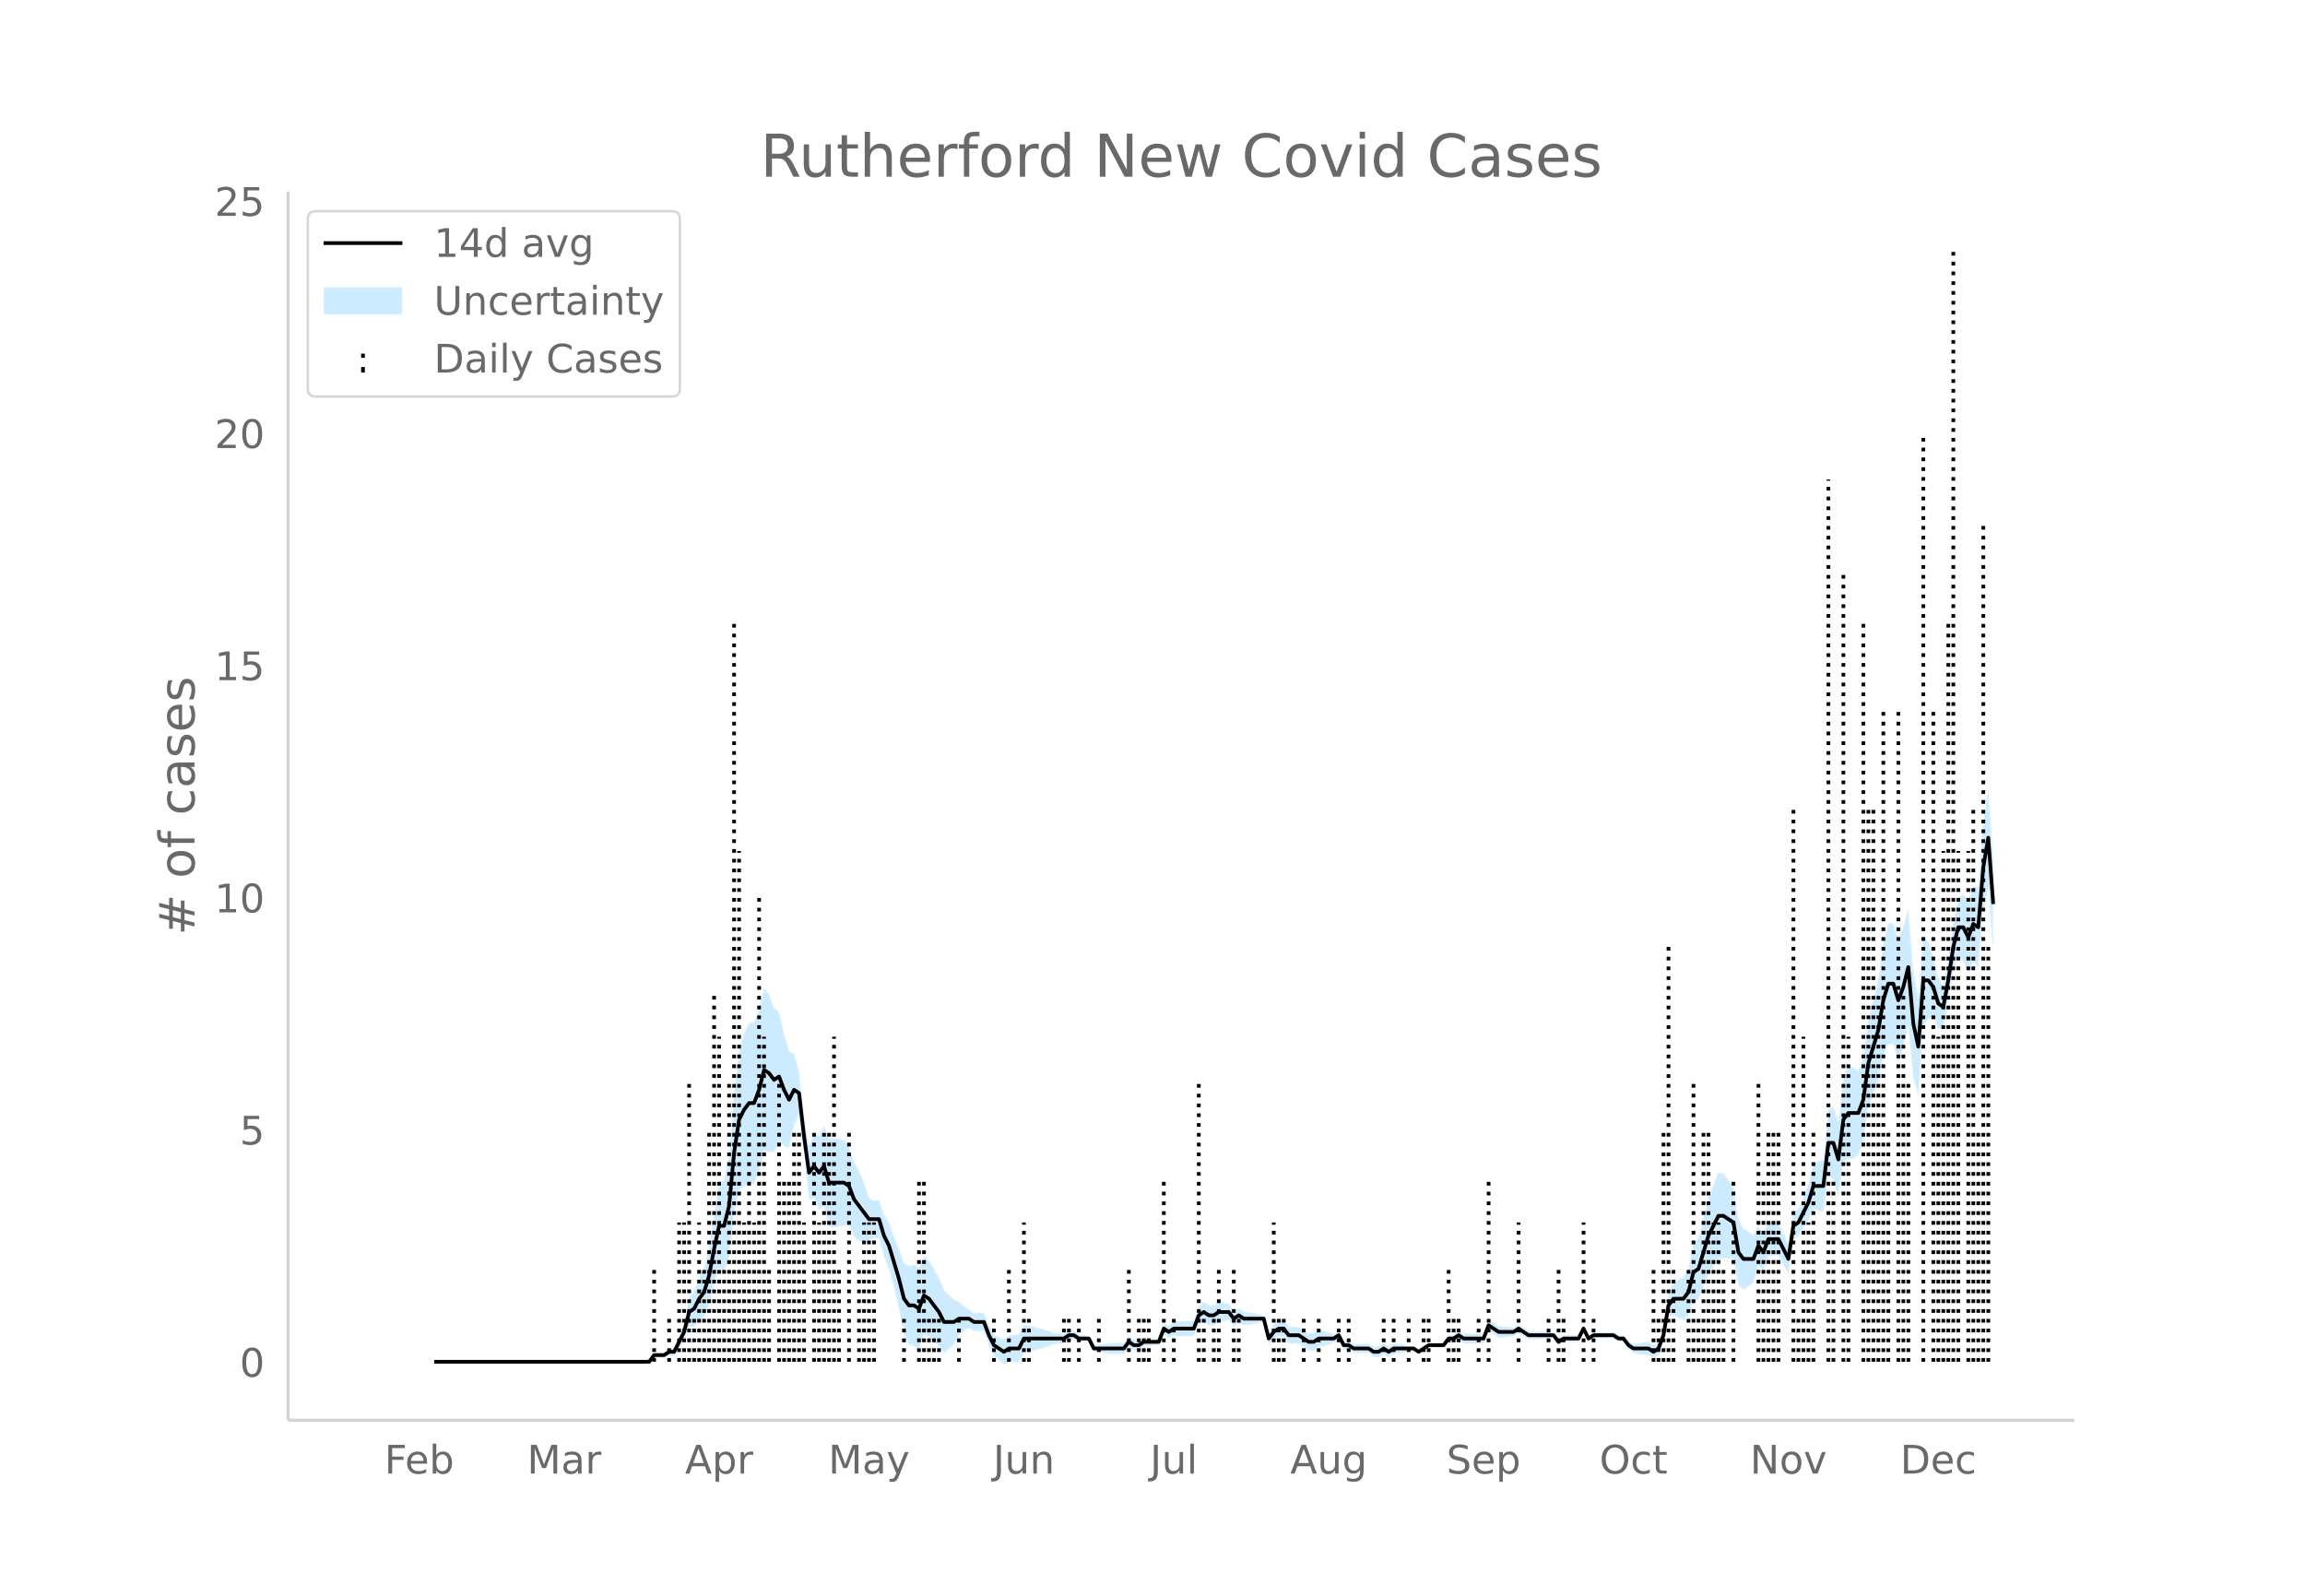 <svg height="864" viewBox="0 0 936 648" width="1248" xmlns="http://www.w3.org/2000/svg" xmlns:xlink="http://www.w3.org/1999/xlink"><defs><style>*{stroke-linecap:butt;stroke-linejoin:round}</style></defs><g id="figure_1"><path d="M0 648h936V0H0z" fill="#fff" id="patch_1"/><g id="axes_1"><path d="M117 576.72h725.4V77.76H117z" fill="none" id="patch_2"/><g id="PolyCollection_1"><defs><path d="M178.38-95.033H263.602l2.029-1.974 2.029.258 2.03.169 2.028-1.037 2.03.202 2.028-3.254 2.03-2.846 2.029-5.862 2.029.15 2.029-2.513 2.029-1.388 2.029-5.065 2.029-8.267 2.03-6.616 2.028 1.775 2.03-6.22 2.028-17.76 2.03-9.457 2.029-1.543 2.029-1.229 2.029.326 2.029-5.034 2.029-8.146 2.029.12 2.03.093 2.028-4.466 2.03 2.06 2.028.726 2.03-8.909 2.029-4.624 2.029 16.248 2.029 18.373 2.029-.524 2.029 4.7 2.029-1.468 2.03 8.133 2.028.245 2.03-.247 2.028-.554 2.03.094 2.029 4.535 2.029 1.874 2.029.485 2.029-.793 2.029-1.12 2.029.378 2.03 7.356 2.028 4.963 2.03 7.705 2.028 8.623 2.03 10.274 2.029 4.2 2.029.576 2.029 1.402 2.029-5.924 2.029.676 2.029 1.992 2.03 1.957 2.028 2.976 2.03-2.001 2.028-1.83 2.03-3.56 2.029-1.85 2.029-1.204 2.029 1.246 2.029.033 2.029-.033 2.029 5.902 2.03 4.295 2.028 1.556 2.03 1.715 2.028-1.188 2.03.28 2.029.155 2.029-4.186 2.029-.321 2.029-.416 2.029-.538 2.029-.487 2.03-.637 2.028-.91 2.03-.112 2.028.028 2.03-1.347 2.029-.283 2.029 1.083 2.029-.387 2.029-.746 2.029 4.786 2.029.387 2.03.265 2.028.188 2.03.133 2.028.086 2.03.045 2.029-2.747 2.029 1.285 2.029-.234 2.029-1.627 2.029-.125 2.029-.141 2.03-.165 2.028-4.46 2.03 1.653 2.028-.991 2.03.201 2.029.077 2.029-.038 2.029-.158 2.029-4.73 2.029-.88 2.029 1.38h2.03l2.028-1.38 2.03-.238 2.028-.487 2.03 2.59 2.029-1.595 2.029 1.145 2.029-.252 2.029-.32 2.029-.423 2.029-.636 2.03 9.642 2.028-2.363 2.03-1.206 2.028.086 2.03 2.87 2.029.03 2.029-.112 2.029 1.502 2.029 1.392 2.029.03 2.029-1.552 2.03-.333 2.028-.51 2.03-.839 2.028-1.361 2.03 4.218 2.029-.095 2.029 1.279 2.029.155 2.029.063 2.029-.021 2.029 1.526 2.03.17 2.028-1.32 2.03 1.347 2.028-1.488 2.03-.196 2.029-.271 2.029-.856 2.029-.11 2.029 1.259 2.029-1.347 2.029-1.199 2.03.113 2.028.09h2.03l2.028-2.318 2.03.288 2.029-1.055 2.029 1.445 2.029.05 2.029.008 2.029-.036 2.029-.082 2.03-5.018 2.028 1.422 2.03 1.314 2.028-.102 2.03-.182 2.029-.285 2.029-1.29 2.029 1.282 2.029 1.347 2.029-.082 2.029-.092 2.03-.103 2.028-.119 2.03-.136 2.028 2.787 2.03-1.38 2.029.044 2.029.015 2.029-.015 2.029-3.887 2.029 3.843 2.029-1.435h8.116l2.03 1.359 2.029.004 2.029 2.894 2.029 1.797 2.029.324 2.029.246 2.029.191 2.03 1.281 2.028-1.273 2.03-5.388 2.028-10.002 2.03-.913 2.029 1.24 2.029.932 2.029-1.713 2.029-6.386 2.029-.174 2.029-5.354 2.03-5.195 2.028-2.84 2.03-3.226 2.028-.294 2.03.12 2.029-.162 2.029 11.06 2.029 1.706 2.029-1.2 2.029-1.49 2.029-6.972 2.03 2.055 2.028-6.091 2.03-.165 2.028-.008 2.03 3.94 2.029 3.644 2.029-13.96 2.029-1.524 2.029-3.46 2.029-2.681 2.029-5.042 2.03.958 2.028.425 2.03-14.605 2.028 1.54 2.03 7.222 2.029-14.3 2.029-1.386 2.029.032 2.029-1.519 2.029-5.498 2.029-13.832 2.03-5.58 2.028-5.477 2.03-9.745 2.028-4.975 2.03.185 2.029 6.933 2.029-5.491 2.029-9.298 2.029 21.254 2.029 7.64 2.029-28.562 2.03-2.761 2.028-.721 2.03 4.75 2.028-.046 2.03-11.384 2.029-12.034 2.029-5.873 2.029 1.653 2.029 4.735 2.029-4.266 2.029 2.158 2.03-21.95 2.028-10.676 2.03 26.954v-40.15h0l-2.03-26.92-2.029 13.567-2.029 26.535-2.03-.535-2.028 6.508-2.03-3.346-2.028 1.653-2.03 10.289-2.029 14.902-2.029 10.165-2.029-2.74-2.029-8.718-2.029-6.108-2.029-2.761-2.03 25.31-2.028-11.215-2.03-24.538-2.028 6.864-2.03 5.284-2.029-6.536-2.029.185-2.029 8.494-2.029 14.497-2.029 7.992-2.029 7.887-2.03 15.798-2.028 5.276-2.03-1.52-2.028.034-2.03 4-2.029 18.023-2.029-6.246-2.029 1.54-2.029 20.413-2.029.425-2.029.958-2.03 8.426-2.028 5.4-2.03 4.62-2.028 1.17-2.03 12.976-2.029-4.437-2.029-4.14-2.029-.008-2.029-.165-2.029 4.683-2.029-3.332-2.03 3.802-2.028-1.49-2.03-1.2-2.028-3.681-2.03-13.182-2.029-2.857-2.029-2.573-2.029-.294-2.029 4.855-2.029 5.24-2.029 8.274-2.03 8.114-2.028 2.52-2.03 9.775-2.028 3.674-2.03.932-2.029 1.24-2.029 4.474-2.029 14.24-2.029 5.388-2.029 1.42-2.029-1.412-2.03.19-2.028.247-2.03.324-2.028-.897-2.03-2.493-2.029.004-2.029-1.335H647.1l-2.03 1.259-2.028-4.238-2.03 4.194-2.028-.015-2.03.015-2.029.044-2.029 1.313-2.029-2.6-2.029-.136-2.029-.119-2.029-.103-2.03-.092-2.028-.082-2.03-1.347-2.028-1.411-2.03 1.403-2.029-.284-2.029-.182-2.029-.102-2.029-1.38-2.029-1.272-2.029 5.756-2.03-.081-2.028-.036-2.03.007-2.028.05-2.03-1.248-2.029 1.638-2.029.289-2.029 3.068h-2.029l-2.029.09-2.029.114-2.03 1.495-2.028 1.347-2.03-1.436-2.028-.109-2.03-.856-2.029-.271-2.029-.196-2.029 1.205-2.029-1.347-2.029 1.373-2.029.172-2.03-1.168-2.028-.021-2.03.063-2.028.155-2.03-1.415-2.029-.095-2.029-3.863-2.029 1.332-2.029-.838-2.029-.51-2.029-.333-2.03 1.142-2.028.03-2.03-1.303-2.028-1.19-2.03-.112-2.029.03-2.029-2.518-2.029.086-2.029 1.487-2.029 3.025-2.029-6.52-2.03-.636-2.028-.423-2.03-.32-2.028-.252-2.03-1.548-2.029 1.099-2.029-2.798-2.029-.487-2.029-.238-2.029 1.314h-2.029l-2.03-1.314-2.028 1.814-2.03 6.044-2.028-.158-2.03-.038-2.029.077-2.029.201-2.029 1.703-2.029-1.04-2.029 6.313-2.029-.165-2.03-.141-2.028-.124-2.03 1.066-2.028-.234-2.03-1.409-2.029 2.64-2.029.045-2.029.087-2.029.132-2.029.189-2.029.264-2.03.387-2.028-3.294-2.03-.746-2.028-.387-2.03-1.611-2.029-.283-2.029 1.347-2.029.028-2.029-.111-2.029-.911-2.029-.637-2.03-.487-2.028-.538-2.03-.416-2.028-.321-2.03 3.894-2.029.156-2.029.28-2.029 1.505-2.029-.979-2.029-1.137-2.029-3.786-2.03-4.872-2.028-.033-2.03.033-2.028-1.448-2.03-1.204-2.029-1.85-2.029-.866-2.029-1.83-2.029-2.001-2.029-5.105-2.029-3.43-2.03-3.395-2.028-2.018-2.03 4.85-2.028-1.291-2.03.575-2.029-1.186-2.029-5.888-2.029-4.846-2.029-5.763-2.029-3.117-2.029-6.113-2.03.378-2.028-1.12-2.03-6.18-2.028-4.902-2.03-3.513-2.029-6.24-2.029-2.599-2.029-.553-2.029-.247-2.029.245-2.029-5.336-2.03 3.919-2.028-.687-2.03 4.864-2.028-11.258-2.03-18.768-2.029-7.318-2.029-.828-2.029-7.354-2.029-8.716-2.029-1.772-2.029-5.294-2.03-2.574-2.028 8.016-2.03 5.74-2.028.326-2.03 4.158-2.029 6.538-2.029 17.48-2.029 25.337-2.029 9.942-2.029 1.776-2.029 12.238-2.03 13.282-2.028 8.403-2.03 4-2.028 5.568-2.03 2.843-2.029 10.3-2.029 5.234-2.029 4.828-2.029.201-2.029 1.657-2.029.169-2.03.258-2.028 3.414H178.38z" id="m73f087bda4" stroke="#fff" stroke-opacity=".2"/></defs><g clip-path="url(#pdc11155a95)"><use xlink:href="#m73f087bda4" y="648" fill="#089fff" fill-opacity=".2" stroke="#fff" stroke-opacity=".2"/></g></g><g id="LineCollection_1" fill="none" stroke="#000" stroke-dasharray="1.5,2.475" stroke-width="1.5"><path clip-path="url(#pdc11155a95)" d="M149.973 552.967h0M152.002 552.967h0M154.03 552.967h0M156.06 552.967h0M158.09 552.967h0M160.118 552.967h0M162.147 552.967h0M164.176 552.967h0M166.205 552.967h0M168.235 552.967h0M170.264 552.967h0M172.293 552.967h0M174.322 552.967h0M176.35 552.967h0M178.38 552.967h0M180.41 552.967h0M182.438 552.967h0M184.467 552.967h0M186.496 552.967h0M188.525 552.967h0M190.555 552.967h0M192.584 552.967h0M194.613 552.967h0M196.642 552.967h0M198.67 552.967h0M200.7 552.967h0M202.73 552.967h0M204.758 552.967h0M206.787 552.967h0M208.816 552.967h0M210.845 552.967h0M212.875 552.967h0M214.904 552.967h0M216.933 552.967h0M218.962 552.967h0M220.99 552.967h0M223.02 552.967h0M225.05 552.967h0M227.078 552.967h0M229.107 552.967h0M231.136 552.967h0M233.165 552.967h0M235.195 552.967h0M237.224 552.967h0M239.253 552.967h0M241.282 552.967h0M243.31 552.967h0M245.34 552.967h0M247.37 552.967h0M249.398 552.967h0M251.427 552.967h0M253.456 552.967h0M255.485 552.967h0M257.515 552.967h0M259.544 552.967h0M261.573 552.967h0M263.602 552.967h0M265.63 552.967v-37.711M267.66 552.967h0M269.69 552.967h0M271.718 552.967V534.11M273.747 552.967h0M275.776 552.967V496.4M277.805 552.967V496.4M279.835 552.967V439.835M281.864 552.967V534.11M283.893 552.967V496.4M285.922 552.967v-37.711M287.95 552.967V458.69M289.98 552.967V402.124M292.01 552.967V420.98M294.038 552.967v-37.711M296.067 552.967V439.835M298.096 552.967V251.282M300.125 552.967V345.559M302.155 552.967V496.4M304.184 552.967V458.69M306.213 552.967V496.4M308.242 552.967V364.414M310.27 552.967V420.98M312.3 552.967v-37.711M314.33 552.967h0M316.358 552.967V439.835M318.387 552.967v-75.422M320.416 552.967v-75.422M322.445 552.967V458.69M324.475 552.967V458.69M326.504 552.967V496.4M328.533 552.967h0M330.562 552.967V458.69M332.59 552.967V496.4M334.62 552.967V458.69M336.65 552.967V458.69M338.678 552.967V420.98M340.707 552.967v-37.711M342.736 552.967h0M344.765 552.967V458.69M346.795 552.967h0M348.824 552.967v-37.711M350.853 552.967V496.4M352.882 552.967V496.4M354.91 552.967V496.4M356.94 552.967h0M358.97 552.967h0M360.998 552.967h0M363.027 552.967h0M365.056 552.967h0M367.085 552.967V534.11M369.115 552.967h0M371.144 552.967h0M373.173 552.967v-75.422M375.202 552.967v-75.422M377.23 552.967V534.11M379.26 552.967V534.11M381.29 552.967V534.11M383.318 552.967h0M385.347 552.967h0M387.376 552.967h0M389.405 552.967V534.11M391.435 552.967h0M393.464 552.967h0M395.493 552.967h0M397.522 552.967h0M399.55 552.967h0M401.58 552.967h0M403.61 552.967V534.11M405.638 552.967h0M407.667 552.967h0M409.696 552.967v-37.711M411.725 552.967h0M413.755 552.967h0M415.784 552.967V496.4M417.813 552.967V534.11M419.842 552.967h0M421.87 552.967h0M423.9 552.967h0M425.93 552.967h0M427.958 552.967h0M429.987 552.967h0M432.016 552.967V534.11M434.045 552.967V534.11M436.075 552.967h0M438.104 552.967V534.11M440.133 552.967h0M442.162 552.967h0M444.19 552.967h0M446.22 552.967V534.11M448.25 552.967h0M450.278 552.967h0M452.307 552.967h0M454.336 552.967h0M456.365 552.967h0M458.395 552.967v-37.711M460.424 552.967h0M462.453 552.967V534.11M464.482 552.967V534.11M466.51 552.967V534.11M468.54 552.967h0M470.57 552.967h0M472.598 552.967v-75.422M474.627 552.967h0M476.656 552.967V534.11M478.685 552.967h0M480.715 552.967h0M482.744 552.967h0M484.773 552.967h0M486.802 552.967V439.835M488.83 552.967V534.11M490.86 552.967h0M492.89 552.967V534.11M494.918 552.967v-37.711M496.947 552.967h0M498.976 552.967h0M501.005 552.967v-37.711M503.035 552.967V534.11M505.064 552.967h0M507.093 552.967h0M509.122 552.967h0M511.15 552.967h0M513.18 552.967h0M515.21 552.967h0M517.238 552.967V496.4M519.267 552.967V534.11M521.296 552.967V534.11M523.325 552.967h0M525.355 552.967h0M527.384 552.967h0M529.413 552.967V534.11M531.442 552.967h0M533.47 552.967h0M535.5 552.967V534.11M537.53 552.967h0M539.558 552.967h0M541.587 552.967h0M543.616 552.967V534.11M545.645 552.967h0M547.675 552.967V534.11M549.704 552.967h0M551.733 552.967h0M553.762 552.967h0M555.79 552.967h0M557.82 552.967h0M559.85 552.967h0M561.878 552.967V534.11M563.907 552.967h0M565.936 552.967V534.11M567.965 552.967h0M569.995 552.967h0M572.024 552.967V534.11M574.053 552.967h0M576.082 552.967h0M578.11 552.967V534.11M580.14 552.967V534.11M582.17 552.967h0M584.198 552.967h0M586.227 552.967h0M588.256 552.967v-37.711M590.285 552.967V534.11M592.315 552.967V534.11M594.344 552.967h0M596.373 552.967h0M598.402 552.967h0M600.43 552.967V534.11M602.46 552.967h0M604.49 552.967v-75.422M606.518 552.967h0M608.547 552.967h0M610.576 552.967h0M612.605 552.967h0M614.635 552.967h0M616.664 552.967V496.4M618.693 552.967h0M620.722 552.967h0M622.75 552.967h0M624.78 552.967h0M626.81 552.967h0M628.838 552.967V534.11M630.867 552.967h0M632.896 552.967v-37.711M634.925 552.967V534.11M636.955 552.967h0M638.984 552.967h0M641.013 552.967h0M643.042 552.967V496.4M645.07 552.967h0M647.1 552.967V534.11M649.13 552.967h0M651.158 552.967h0M653.187 552.967h0M655.216 552.967h0M657.245 552.967h0M659.275 552.967h0M661.304 552.967h0M663.333 552.967h0M665.362 552.967h0M667.39 552.967h0M669.42 552.967h0M671.45 552.967v-37.711M673.478 552.967V534.11M675.507 552.967V458.69M677.536 552.967V383.269M679.565 552.967v-37.711M681.595 552.967h0M683.624 552.967h0M685.653 552.967v-37.711M687.682 552.967V439.835M689.71 552.967V534.11M691.74 552.967V458.69M693.77 552.967V458.69M695.798 552.967V496.4M697.827 552.967V496.4M699.856 552.967v-37.711M701.885 552.967h0M703.915 552.967v-75.422M705.944 552.967h0M707.973 552.967h0M710.002 552.967h0M712.03 552.967h0M714.06 552.967V439.835M716.09 552.967v-75.422M718.118 552.967V458.69M720.147 552.967V458.69M722.176 552.967V458.69M724.205 552.967h0M726.235 552.967h0M728.264 552.967V326.703M730.293 552.967V534.11M732.322 552.967V420.98M734.35 552.967V496.4M736.38 552.967V458.69M738.41 552.967h0M740.438 552.967h0M742.467 552.967v-358.25M744.496 552.967v-75.422M746.525 552.967h0M748.555 552.967v-320.54M750.584 552.967V420.98M752.613 552.967h0M754.642 552.967h0M756.67 552.967V251.282M758.7 552.967V326.703M760.73 552.967V326.703M762.758 552.967V402.124M764.787 552.967V288.993M766.816 552.967V458.69M768.845 552.967h0M770.875 552.967V288.993M772.904 552.967V402.124M774.933 552.967V439.835M776.962 552.967h0M778.99 552.967h0M781.02 552.967V175.86M783.05 552.967h0M785.078 552.967V288.993M787.107 552.967V420.98M789.136 552.967V345.559M791.165 552.967V251.282M793.195 552.967V100.44M795.224 552.967V345.559M797.253 552.967h0M799.282 552.967V345.559M801.31 552.967V326.703M803.34 552.967V458.69M805.37 552.967V213.572M807.398 552.967V383.269M809.427 552.967h0"/></g><path clip-path="url(#pdc11155a95)" d="M176.35 552.967h87.252l2.029-2.694h4.058l2.03-1.347h2.028l4.058-8.08 2.03-8.082 2.029-1.346 2.029-4.04 2.029-2.694 2.029-6.734 2.029-10.775 2.03-9.427h2.028l2.03-8.081 2.028-21.55 2.03-13.467 2.029-4.04 2.029-2.694h2.029l2.029-5.387 2.029-8.081 2.029 1.346 2.03 2.694 2.028-1.347 2.03 5.388 2.028 4.04 2.03-4.04 2.029 1.346 2.029 17.509 2.029 14.815 2.029-2.694 2.029 2.694 2.029-2.694 2.03 6.734h6.086l2.03 1.347 2.029 5.387 6.087 8.08h4.058l2.03 6.735 2.028 4.04 4.058 13.468 2.03 8.081 2.029 2.694h2.029l2.029 1.347 2.029-5.388 2.029 1.347 4.058 5.387 2.03 4.04h4.057l2.03-1.346h4.058l2.029 1.347h4.058l2.029 5.387 2.03 4.04 4.057 2.694 2.03-1.347h4.058l2.029-4.04h16.232l2.03-1.347h2.029l2.029 1.347h4.058l2.029 4.04h12.174l2.03-2.693 2.029 1.347h2.029l2.029-1.347h6.087l2.03-5.388 2.028 1.347 2.03-1.347h8.116l2.029-5.387 2.029-1.347 2.029 1.347h2.03l2.028-1.347h4.058l2.03 2.694 2.029-1.347 2.029 1.347h8.116l2.03 8.08 2.028-2.693 2.03-1.347h2.028l2.03 2.694h4.058l4.058 2.694h2.029l2.029-1.347h6.087l2.03-1.347 2.028 4.04h2.03l2.029 1.347h6.087l2.029 1.347h2.03l2.028-1.347 2.03 1.347 2.028-1.347h8.117l2.029 1.347 4.058-2.693h6.087l2.03-2.694h2.028l2.03-1.347 2.029 1.347h8.116l2.03-5.387 4.057 2.693h6.088l2.029-1.347 4.058 2.694h10.145l2.03 2.694 2.028-1.347h6.088l2.029-4.04 2.029 4.04 2.029-1.347h8.116l2.03 1.347h2.029l2.029 2.694 2.029 1.346h6.087l2.03 1.347 2.028-1.347 2.03-5.387 2.028-12.121 2.03-2.694h4.058l2.029-2.693 2.029-8.081 2.029-1.347 4.058-13.468 4.058-8.08h2.03l4.058 2.693 2.029 12.121 2.029 2.694h4.058l2.029-5.388 2.03 2.694 2.028-5.387h4.058l4.059 8.08 2.029-13.467 2.029-1.347 4.058-8.081 2.029-6.734h4.058l2.03-17.509h2.028l2.03 6.734 2.029-16.161 2.029-2.694h4.058l2.029-5.387 2.029-14.815 4.058-13.468 2.03-12.121 2.028-6.734h2.03l2.029 6.734 2.029-5.387 2.029-8.081 2.029 22.895 2.029 9.428 2.029-26.936h2.03l2.028 2.694 2.03 6.734 2.028 1.346 2.03-10.774 2.029-13.468 2.029-8.08h2.029l2.029 4.04 2.029-5.388 2.029 1.347 2.03-24.242 2.028-12.122 2.03 26.936h0" fill="none" stroke="#000" stroke-linecap="round" stroke-width="1.5" id="line2d_1"/><path d="M117 576.72V77.76" fill="none" stroke="#d3d3d3" stroke-linecap="square" stroke-width="1.25" id="patch_3"/><path d="M117 576.72h725.4" fill="none" stroke="#d3d3d3" stroke-linecap="square" stroke-width="1.25" id="patch_4"/><g id="matplotlib.axis_1"><g id="xtick_1"><g transform="matrix(.16 0 0 -.16 156.101 598.378)" fill="#696969" id="text_1"><defs><path d="M9.813 72.906h41.89v-8.312H19.672V43.109h28.906v-8.297H19.672V0h-9.86z" id="DejaVuSans-70"/><path d="M56.203 29.594v-4.39H14.891q.593-9.282 5.593-14.142 5-4.859 13.938-4.859 5.172 0 10.031 1.266 4.86 1.265 9.656 3.812v-8.5Q49.266.734 44.187-.344 39.11-1.422 33.892-1.422q-13.094 0-20.735 7.61-7.64 7.625-7.64 20.625 0 13.421 7.25 21.296Q20.016 56 32.328 56q11.031 0 17.453-7.11 6.422-7.093 6.422-19.296zm-8.984 2.64q-.094 7.36-4.125 11.75-4.032 4.407-10.672 4.407-7.516 0-12.031-4.25-4.516-4.25-5.203-11.97z" id="DejaVuSans-101"/><path d="M48.688 27.297q0 9.906-4.079 15.547-4.078 5.64-11.203 5.64-7.14 0-11.218-5.64-4.079-5.64-4.079-15.547 0-9.906 4.078-15.547 4.079-5.64 11.22-5.64 7.124 0 11.202 5.64t4.078 15.547zM18.108 46.39q2.844 4.875 7.157 7.234Q29.594 56 35.594 56q9.968 0 16.187-7.906 6.235-7.907 6.235-20.797T51.78 6.484q-6.218-7.906-16.187-7.906-6 0-10.328 2.375-4.313 2.375-7.157 7.25V0H9.08v75.984h9.03z" id="DejaVuSans-98"/></defs><use xlink:href="#DejaVuSans-70"/><use x="52.02" xlink:href="#DejaVuSans-101"/><use x="113.543" xlink:href="#DejaVuSans-98"/></g></g><g id="xtick_2"><g transform="matrix(.16 0 0 -.16 214.014 598.378)" fill="#696969" id="text_2"><defs><path d="M9.813 72.906h14.703l18.593-49.61 18.703 49.61h14.704V0H66.89v64.016l-18.797-50h-9.907l-18.796 50V0H9.813z" id="DejaVuSans-77"/><path d="M34.281 27.484q-10.89 0-15.093-2.484-4.204-2.484-4.204-8.5 0-4.781 3.157-7.594 3.156-2.797 8.562-2.797 7.485 0 12 5.297 4.516 5.297 4.516 14.078v2zm17.922 3.72V0H43.22v8.297Q40.14 3.328 35.547.953q-4.594-2.375-11.234-2.375-8.391 0-13.36 4.719Q6 8.016 6 15.922q0 9.219 6.172 13.906 6.187 4.688 18.437 4.688h12.61v.89q0 6.203-4.078 9.594-4.078 3.39-11.453 3.39-4.688 0-9.141-1.124-4.438-1.125-8.531-3.375v8.312q4.921 1.906 9.562 2.844 4.64.953 9.031.953 11.875 0 17.735-6.156 5.86-6.14 5.86-18.64z" id="DejaVuSans-97"/><path d="M41.11 46.297q-1.516.875-3.297 1.281Q36.03 48 33.89 48q-7.625 0-11.703-4.953-4.079-4.953-4.079-14.234V0H9.08v54.688h9.03v-8.5q2.844 4.984 7.375 7.39Q30.031 56 36.531 56q.922 0 2.047-.125 1.125-.11 2.484-.36z" id="DejaVuSans-114"/></defs><use xlink:href="#DejaVuSans-77"/><use x="86.279" xlink:href="#DejaVuSans-97"/><use x="147.559" xlink:href="#DejaVuSans-114"/></g></g><g id="xtick_3"><g transform="matrix(.16 0 0 -.16 278.17 598.378)" fill="#696969" id="text_3"><defs><path d="M34.188 63.188L20.797 26.906h26.812zm-5.579 9.718h11.188L67.578 0h-10.25l-6.64 18.703h-32.86L11.188 0H.78z" id="DejaVuSans-65"/><path d="M18.11 8.203v-29H9.077v75.484h9.031v-8.296q2.844 4.875 7.157 7.234Q29.594 56 35.594 56q9.968 0 16.187-7.906 6.235-7.907 6.235-20.797T51.78 6.484q-6.218-7.906-16.187-7.906-6 0-10.328 2.375-4.313 2.375-7.157 7.25zm30.578 19.094q0 9.906-4.079 15.547-4.078 5.64-11.203 5.64-7.14 0-11.218-5.64-4.079-5.64-4.079-15.547 0-9.906 4.078-15.547 4.079-5.64 11.22-5.64 7.124 0 11.202 5.64t4.078 15.547z" id="DejaVuSans-112"/></defs><use xlink:href="#DejaVuSans-65"/><use x="68.408" xlink:href="#DejaVuSans-112"/><use x="131.885" xlink:href="#DejaVuSans-114"/></g></g><g id="xtick_4"><g transform="matrix(.16 0 0 -.16 336.342 598.378)" fill="#696969" id="text_4"><defs><path d="M32.172-5.078q-3.797-9.766-7.422-12.735-3.61-2.984-9.656-2.984H7.906v7.516h5.282q3.703 0 5.75 1.765Q21-9.766 23.483-3.219l1.61 4.094-22.11 53.813H12.5l17.094-42.766 17.093 42.766h9.516z" id="DejaVuSans-121"/></defs><use xlink:href="#DejaVuSans-77"/><use x="86.279" xlink:href="#DejaVuSans-97"/><use x="147.559" xlink:href="#DejaVuSans-121"/></g></g><g id="xtick_5"><g transform="matrix(.16 0 0 -.16 403.284 598.378)" fill="#696969" id="text_5"><defs><path d="M9.813 72.906h9.859V5.078q0-13.187-5-19.14-5-5.954-16.094-5.954h-3.75v8.297h3.078q6.531 0 9.219 3.672Q9.813-4.39 9.813 5.078z" id="DejaVuSans-74"/><path d="M8.5 21.578v33.11h8.984V21.922q0-7.766 3.016-11.656 3.031-3.875 9.094-3.875 7.265 0 11.484 4.64 4.234 4.64 4.234 12.656v31h8.985V0h-8.984v8.406Q42.047 3.422 37.718 1q-4.313-2.422-10.032-2.422-9.421 0-14.312 5.86Q8.5 10.296 8.5 21.578zM31.11 56z" id="DejaVuSans-117"/><path d="M54.89 33.016V0h-8.984v32.719q0 7.765-3.031 11.61-3.031 3.858-9.078 3.858-7.281 0-11.484-4.64-4.204-4.625-4.204-12.64V0H9.08v54.688h9.03v-8.5q3.235 4.937 7.594 7.374Q30.078 56 35.797 56q9.422 0 14.25-5.828 4.844-5.828 4.844-17.156z" id="DejaVuSans-110"/></defs><use xlink:href="#DejaVuSans-74"/><use x="29.492" xlink:href="#DejaVuSans-117"/><use x="92.871" xlink:href="#DejaVuSans-110"/></g></g><g id="xtick_6"><g transform="matrix(.16 0 0 -.16 467.004 598.378)" fill="#696969" id="text_6"><defs><path d="M9.422 75.984h8.984V0H9.422z" id="DejaVuSans-108"/></defs><use xlink:href="#DejaVuSans-74"/><use x="29.492" xlink:href="#DejaVuSans-117"/><use x="92.871" xlink:href="#DejaVuSans-108"/></g></g><g id="xtick_7"><g transform="matrix(.16 0 0 -.16 523.937 598.378)" fill="#696969" id="text_7"><defs><path d="M45.406 27.984q0 9.766-4.031 15.125-4.016 5.375-11.297 5.375-7.219 0-11.25-5.375-4.031-5.359-4.031-15.125 0-9.718 4.031-15.093t11.25-5.375q7.281 0 11.297 5.375 4.031 5.375 4.031 15.093zm8.985-21.203q0-13.953-6.203-20.765Q42-20.797 29.203-20.797q-4.734 0-8.937.703-4.203.703-8.157 2.172v8.735q3.954-2.141 7.813-3.157 3.86-1.031 7.86-1.031 8.843 0 13.234 4.61 4.39 4.609 4.39 13.937v4.453q-2.781-4.844-7.125-7.234Q33.938 0 27.875 0 17.828 0 11.672 7.656q-6.156 7.672-6.156 20.328 0 12.688 6.156 20.344Q17.828 56 27.875 56q6.063 0 10.406-2.39 4.344-2.391 7.125-7.22v8.297h8.985z" id="DejaVuSans-103"/></defs><use xlink:href="#DejaVuSans-65"/><use x="68.408" xlink:href="#DejaVuSans-117"/><use x="131.787" xlink:href="#DejaVuSans-103"/></g></g><g id="xtick_8"><g transform="matrix(.16 0 0 -.16 587.38 598.378)" fill="#696969" id="text_8"><defs><path d="M53.516 70.516V60.89q-5.61 2.687-10.594 4-4.984 1.328-9.625 1.328-8.047 0-12.422-3.125t-4.375-8.89q0-4.845 2.906-7.313 2.907-2.453 11.016-3.97l5.953-1.218q11.031-2.11 16.281-7.406 5.25-5.297 5.25-14.172 0-10.61-7.11-16.078-7.093-5.469-20.812-5.469-5.172 0-11.015 1.172Q13.14.922 6.89 3.219v10.156q6-3.36 11.765-5.078 5.766-1.703 11.328-1.703 8.438 0 13.032 3.312 4.593 3.328 4.593 9.485 0 5.359-3.297 8.39-3.296 3.032-10.812 4.547L27.484 33.5q-11.03 2.188-15.968 6.875-4.922 4.688-4.922 13.047 0 9.672 6.812 15.234 6.813 5.563 18.766 5.563 5.14 0 10.453-.938 5.328-.922 10.89-2.765z" id="DejaVuSans-83"/></defs><use xlink:href="#DejaVuSans-83"/><use x="63.477" xlink:href="#DejaVuSans-101"/><use x="125" xlink:href="#DejaVuSans-112"/></g></g><g id="xtick_9"><g transform="matrix(.16 0 0 -.16 649.5 598.378)" fill="#696969" id="text_9"><defs><path d="M39.406 66.219q-10.75 0-17.078-8.016-6.312-8-6.312-21.828 0-13.766 6.312-21.781 6.328-8 17.078-8 10.735 0 17.016 8 6.281 8.015 6.281 21.781 0 13.828-6.281 21.828-6.281 8.016-17.016 8.016zm0 8q15.328 0 24.5-10.281 9.188-10.282 9.188-27.563 0-17.234-9.188-27.516-9.172-10.28-24.5-10.28-15.375 0-24.593 10.25-9.204 10.265-9.204 27.546t9.204 27.563q9.218 10.28 24.593 10.28z" id="DejaVuSans-79"/><path d="M48.781 52.594v-8.407q-3.812 2.11-7.64 3.157-3.828 1.047-7.735 1.047-8.75 0-13.593-5.547-4.829-5.532-4.829-15.547 0-10.016 4.829-15.563 4.843-5.53 13.593-5.53 3.907 0 7.735 1.046 3.828 1.047 7.64 3.156V2.094Q45.016.344 40.984-.531q-4.015-.89-8.562-.89-12.36 0-19.64 7.765-7.266 7.765-7.266 20.953 0 13.375 7.343 21.031Q20.22 56 33.016 56q4.14 0 8.093-.86 3.953-.843 7.672-2.546z" id="DejaVuSans-99"/><path d="M18.313 70.219V54.688h18.5v-6.985h-18.5V18.016q0-6.688 1.828-8.594 1.828-1.906 7.453-1.906h9.218V0h-9.218q-10.407 0-14.36 3.875-3.953 3.89-3.953 14.14v29.688H2.687v6.984h6.594V70.22z" id="DejaVuSans-116"/></defs><use xlink:href="#DejaVuSans-79"/><use x="78.711" xlink:href="#DejaVuSans-99"/><use x="133.691" xlink:href="#DejaVuSans-116"/></g></g><g id="xtick_10"><g transform="matrix(.16 0 0 -.16 710.62 598.378)" fill="#696969" id="text_10"><defs><path d="M9.813 72.906h13.28l32.329-60.984v60.984h9.562V0h-13.28L19.39 60.984V0H9.813z" id="DejaVuSans-78"/><path d="M30.61 48.39q-7.22 0-11.422-5.64-4.204-5.64-4.204-15.453 0-9.813 4.172-15.453 4.188-5.64 11.453-5.64 7.188 0 11.375 5.655 4.203 5.672 4.203 15.438 0 9.719-4.203 15.406-4.187 5.688-11.375 5.688zm0 7.61q11.718 0 18.406-7.625 6.703-7.61 6.703-21.078 0-13.422-6.703-21.078-6.688-7.64-18.407-7.64-11.765 0-18.437 7.64-6.656 7.656-6.656 21.078 0 13.469 6.656 21.078Q18.844 56 30.609 56z" id="DejaVuSans-111"/><path d="M2.984 54.688H12.5L29.594 8.797l17.093 45.89h9.516L35.687 0H23.485z" id="DejaVuSans-118"/></defs><use xlink:href="#DejaVuSans-78"/><use x="74.805" xlink:href="#DejaVuSans-111"/><use x="135.986" xlink:href="#DejaVuSans-118"/></g></g><g id="xtick_11"><g transform="matrix(.16 0 0 -.16 771.626 598.378)" fill="#696969" id="text_11"><defs><path d="M19.672 64.797V8.109h11.922q15.093 0 22.093 6.829 7 6.843 7 21.593 0 14.64-7 21.453-7 6.813-22.093 6.813zm-9.86 8.11h20.266q21.188 0 31.094-8.813 9.922-8.813 9.922-27.563 0-18.86-9.969-27.703Q51.172 0 30.078 0H9.813z" id="DejaVuSans-68"/></defs><use xlink:href="#DejaVuSans-68"/><use x="77.002" xlink:href="#DejaVuSans-101"/><use x="138.525" xlink:href="#DejaVuSans-99"/></g></g></g><g id="matplotlib.axis_2"><g id="ytick_1"><g transform="matrix(.16 0 0 -.16 97.32 559.045)" fill="#696969" id="text_12"><defs><path d="M31.781 66.406q-7.61 0-11.453-7.5Q16.5 51.422 16.5 36.375q0-14.984 3.828-22.484 3.844-7.5 11.453-7.5 7.672 0 11.5 7.5 3.844 7.5 3.844 22.484 0 15.047-3.844 22.531-3.828 7.5-11.5 7.5zm0 7.813q12.266 0 18.735-9.703 6.468-9.688 6.468-28.141 0-18.406-6.468-28.11-6.47-9.687-18.735-9.687-12.25 0-18.718 9.688-6.47 9.703-6.47 28.109 0 18.453 6.47 28.14Q19.53 74.22 31.78 74.22z" id="DejaVuSans-48"/></defs><use xlink:href="#DejaVuSans-48"/></g></g><g id="ytick_2"><g transform="matrix(.16 0 0 -.16 97.32 464.769)" fill="#696969" id="text_13"><defs><path d="M10.797 72.906h38.719v-8.312H19.828v-17.86q2.14.735 4.281 1.094 2.157.36 4.313.36 12.203 0 19.328-6.688 7.14-6.688 7.14-18.11 0-11.765-7.328-18.296-7.328-6.516-20.656-6.516-4.593 0-9.36.781-4.75.782-9.827 2.344v9.922q4.39-2.39 9.078-3.563 4.687-1.171 9.906-1.171 8.453 0 13.375 4.437 4.938 4.438 4.938 12.063 0 7.609-4.938 12.047-4.922 4.453-13.375 4.453-3.953 0-7.89-.875-3.922-.875-8.016-2.735z" id="DejaVuSans-53"/></defs><use xlink:href="#DejaVuSans-53"/></g></g><g id="ytick_3"><g transform="matrix(.16 0 0 -.16 87.14 370.493)" fill="#696969" id="text_14"><defs><path d="M12.406 8.297h16.11v55.625l-17.532-3.516v8.985l17.438 3.515h9.86V8.296H54.39V0H12.406z" id="DejaVuSans-49"/></defs><use xlink:href="#DejaVuSans-49"/><use x="63.623" xlink:href="#DejaVuSans-48"/></g></g><g id="ytick_4"><g transform="matrix(.16 0 0 -.16 87.14 276.216)" fill="#696969" id="text_15"><use xlink:href="#DejaVuSans-49"/><use x="63.623" xlink:href="#DejaVuSans-53"/></g></g><g id="ytick_5"><g transform="matrix(.16 0 0 -.16 87.14 181.94)" fill="#696969" id="text_16"><defs><path d="M19.188 8.297h34.421V0H7.33v8.297q5.609 5.812 15.296 15.594 9.703 9.797 12.188 12.64 4.734 5.313 6.609 9 1.89 3.688 1.89 7.25 0 5.813-4.078 9.469-4.078 3.672-10.625 3.672-4.64 0-9.797-1.61-5.14-1.609-11-4.89v9.969Q13.767 71.78 18.938 73q5.188 1.219 9.485 1.219 11.328 0 18.062-5.672 6.735-5.656 6.735-15.125 0-4.5-1.688-8.531-1.672-4.016-6.125-9.485-1.218-1.422-7.765-8.187-6.532-6.766-18.453-18.922z" id="DejaVuSans-50"/></defs><use xlink:href="#DejaVuSans-50"/><use x="63.623" xlink:href="#DejaVuSans-48"/></g></g><g id="ytick_6"><g transform="matrix(.16 0 0 -.16 87.14 87.663)" fill="#696969" id="text_17"><use xlink:href="#DejaVuSans-50"/><use x="63.623" xlink:href="#DejaVuSans-53"/></g></g><g transform="matrix(0 -.2 -.2 0 78.98 379.813)" fill="#696969" id="text_18"><defs><path d="M51.125 44H36.922l-4.11-16.313h14.313zm-7.328 27.781l-5.078-20.265h14.265L58.11 71.78h7.813L60.89 51.516h15.234V44h-17.14l-4-16.313h15.53V20.22H53.079L48 0h-7.813l5.032 20.219H30.906L25.875 0h-7.86l5.079 20.219H7.719v7.468h17.187L29 44H13.281v7.516h17.625l4.985 20.265z" id="DejaVuSans-35"/><path d="M37.11 75.984V68.5h-8.594q-4.828 0-6.72-1.953-1.874-1.953-1.874-7.031v-4.828h14.797v-6.985H19.922V0H10.89v47.703H2.297v6.984h8.594V58.5q0 9.125 4.25 13.297 4.25 4.187 13.468 4.187z" id="DejaVuSans-102"/><path d="M44.281 53.078v-8.5q-3.797 1.953-7.906 2.922-4.094.984-8.5.984-6.688 0-10.031-2.047-3.344-2.046-3.344-6.156 0-3.125 2.39-4.906 2.391-1.781 9.626-3.39l3.078-.688q9.562-2.047 13.593-5.781 4.032-3.735 4.032-10.422 0-7.625-6.032-12.078-6.03-4.438-16.578-4.438-4.39 0-9.156.86Q10.688.296 5.422 2v9.281q4.984-2.594 9.812-3.89 4.829-1.282 9.579-1.282 6.343 0 9.75 2.172 3.421 2.172 3.421 6.125 0 3.656-2.468 5.61-2.453 1.953-10.813 3.765l-3.125.735q-8.344 1.75-12.062 5.39-3.704 3.64-3.704 9.985 0 7.718 5.47 11.906Q16.75 56 26.811 56q4.97 0 9.36-.734 4.406-.72 8.11-2.188z" id="DejaVuSans-115"/></defs><use xlink:href="#DejaVuSans-35"/><use x="83.789" xlink:href="#DejaVuSans-32"/><use x="115.576" xlink:href="#DejaVuSans-111"/><use x="176.758" xlink:href="#DejaVuSans-102"/><use x="211.963" xlink:href="#DejaVuSans-32"/><use x="243.75" xlink:href="#DejaVuSans-99"/><use x="298.73" xlink:href="#DejaVuSans-97"/><use x="360.01" xlink:href="#DejaVuSans-115"/><use x="412.109" xlink:href="#DejaVuSans-101"/><use x="473.633" xlink:href="#DejaVuSans-115"/></g></g><g transform="matrix(.24 0 0 -.24 308.75 71.76)" fill="#696969" id="text_19"><defs><path d="M44.39 34.188q3.172-1.079 6.172-4.594 3-3.516 6.032-9.672L66.609 0H56l-9.313 18.703q-3.624 7.328-7.015 9.719-3.39 2.39-9.25 2.39h-10.75V0h-9.86v72.906h22.266q12.5 0 18.656-5.234 6.157-5.219 6.157-15.766 0-6.89-3.203-11.437-3.204-4.532-9.297-6.282zM19.673 64.797V38.922h12.406q7.125 0 10.766 3.297 3.64 3.297 3.64 9.687 0 6.39-3.64 9.64-3.64 3.25-10.766 3.25z" id="DejaVuSans-82"/><path d="M54.89 33.016V0h-8.984v32.719q0 7.765-3.031 11.61-3.031 3.858-9.078 3.858-7.281 0-11.484-4.64-4.204-4.625-4.204-12.64V0H9.08v75.984h9.03V46.188q3.235 4.937 7.594 7.374Q30.078 56 35.797 56q9.422 0 14.25-5.828 4.844-5.828 4.844-17.156z" id="DejaVuSans-104"/><path d="M45.406 46.39v29.594h8.985V0h-8.985v8.203Q42.578 3.328 38.25.953q-4.313-2.375-10.375-2.375-9.906 0-16.14 7.906-6.22 7.922-6.22 20.813 0 12.89 6.22 20.797Q17.968 56 27.874 56q6.063 0 10.375-2.375 4.328-2.36 7.156-7.234zm-30.61-19.093q0-9.906 4.079-15.547 4.078-5.64 11.203-5.64 7.125 0 11.219 5.64 4.11 5.64 4.11 15.547 0 9.906-4.11 15.547-4.094 5.64-11.219 5.64-7.125 0-11.203-5.64-4.078-5.64-4.078-15.547z" id="DejaVuSans-100"/><path d="M4.203 54.688h8.985l11.234-42.672 11.172 42.672h10.593l11.235-42.672 11.187 42.672h8.985L63.28 0H52.688L40.922 44.828 29.109 0H18.5z" id="DejaVuSans-119"/><path d="M64.406 67.281v-10.39q-4.984 4.64-10.625 6.922-5.64 2.296-11.984 2.296-12.5 0-19.14-7.64-6.641-7.64-6.641-22.094 0-14.406 6.64-22.047 6.64-7.64 19.14-7.64 6.345 0 11.985 2.296 5.64 2.297 10.625 6.938V5.609Q59.234 2.094 53.437.33q-5.78-1.75-12.218-1.75-16.563 0-26.094 10.124-9.516 10.14-9.516 27.672 0 17.578 9.516 27.703 9.531 10.14 26.094 10.14 6.531 0 12.312-1.734 5.797-1.734 10.875-5.203z" id="DejaVuSans-67"/><path d="M9.422 54.688h8.984V0H9.422zm0 21.296h8.984v-11.39H9.422z" id="DejaVuSans-105"/></defs><use xlink:href="#DejaVuSans-82"/><use x="64.982" xlink:href="#DejaVuSans-117"/><use x="128.361" xlink:href="#DejaVuSans-116"/><use x="167.57" xlink:href="#DejaVuSans-104"/><use x="230.949" xlink:href="#DejaVuSans-101"/><use x="292.473" xlink:href="#DejaVuSans-114"/><use x="333.586" xlink:href="#DejaVuSans-102"/><use x="368.791" xlink:href="#DejaVuSans-111"/><use x="429.973" xlink:href="#DejaVuSans-114"/><use x="469.336" xlink:href="#DejaVuSans-100"/><use x="532.813" xlink:href="#DejaVuSans-32"/><use x="564.6" xlink:href="#DejaVuSans-78"/><use x="639.404" xlink:href="#DejaVuSans-101"/><use x="700.928" xlink:href="#DejaVuSans-119"/><use x="782.715" xlink:href="#DejaVuSans-32"/><use x="814.502" xlink:href="#DejaVuSans-67"/><use x="884.326" xlink:href="#DejaVuSans-111"/><use x="945.508" xlink:href="#DejaVuSans-118"/><use x="1004.688" xlink:href="#DejaVuSans-105"/><use x="1032.471" xlink:href="#DejaVuSans-100"/><use x="1095.947" xlink:href="#DejaVuSans-32"/><use x="1127.734" xlink:href="#DejaVuSans-67"/><use x="1197.559" xlink:href="#DejaVuSans-97"/><use x="1258.838" xlink:href="#DejaVuSans-115"/><use x="1310.938" xlink:href="#DejaVuSans-101"/><use x="1372.461" xlink:href="#DejaVuSans-115"/></g><g id="legend_1"><path d="M128.2 161.015h144.675q3.2 0 3.2-3.2V88.96q0-3.2-3.2-3.2H128.2q-3.2 0-3.2 3.2v68.855q0 3.2 3.2 3.2z" fill="none" opacity=".8" stroke="#ccc" id="patch_5"/><path d="M131.4 98.718h32" fill="none" stroke="#000" stroke-linecap="round" stroke-width="1.5" id="line2d_4"/><g transform="matrix(.16 0 0 -.16 176.2 104.317)" fill="#696969" id="text_20"><defs><path d="M37.797 64.313L12.89 25.39h24.906zm-2.594 8.593H47.61V25.391h10.407v-8.203H47.609V0h-9.812v17.188H4.89v9.515z" id="DejaVuSans-52"/></defs><use xlink:href="#DejaVuSans-49"/><use x="63.623" xlink:href="#DejaVuSans-52"/><use x="127.246" xlink:href="#DejaVuSans-100"/><use x="190.723" xlink:href="#DejaVuSans-32"/><use x="222.51" xlink:href="#DejaVuSans-97"/><use x="283.789" xlink:href="#DejaVuSans-118"/><use x="342.969" xlink:href="#DejaVuSans-103"/></g><path d="M131.4 127.802h32v-11.2h-32z" fill="#089fff" opacity=".2" stroke="#fff" id="patch_6"/><g transform="matrix(.16 0 0 -.16 176.2 127.802)" fill="#696969" id="text_21"><defs><path d="M8.688 72.906h9.921V28.61q0-11.718 4.235-16.875 4.25-5.14 13.781-5.14 9.469 0 13.719 5.14 4.25 5.157 4.25 16.875v44.297H64.5V27.391q0-14.25-7.063-21.532-7.046-7.28-20.812-7.28-13.828 0-20.89 7.28-7.047 7.282-7.047 21.532z" id="DejaVuSans-85"/></defs><use xlink:href="#DejaVuSans-85"/><use x="73.193" xlink:href="#DejaVuSans-110"/><use x="136.572" xlink:href="#DejaVuSans-99"/><use x="191.553" xlink:href="#DejaVuSans-101"/><use x="253.076" xlink:href="#DejaVuSans-114"/><use x="294.189" xlink:href="#DejaVuSans-116"/><use x="333.398" xlink:href="#DejaVuSans-97"/><use x="394.678" xlink:href="#DejaVuSans-105"/><use x="422.461" xlink:href="#DejaVuSans-110"/><use x="485.84" xlink:href="#DejaVuSans-116"/><use x="525.049" xlink:href="#DejaVuSans-121"/></g><path d="M147.4 151.287v-7.7" fill="none" stroke="#000" stroke-dasharray="2.25,3.712" stroke-width="1.5" id="line2d_6"/><g transform="matrix(.16 0 0 -.16 176.2 151.287)" fill="#696969" id="text_22"><use xlink:href="#DejaVuSans-68"/><use x="77.002" xlink:href="#DejaVuSans-97"/><use x="138.281" xlink:href="#DejaVuSans-105"/><use x="166.064" xlink:href="#DejaVuSans-108"/><use x="193.848" xlink:href="#DejaVuSans-121"/><use x="253.027" xlink:href="#DejaVuSans-32"/><use x="284.814" xlink:href="#DejaVuSans-67"/><use x="354.639" xlink:href="#DejaVuSans-97"/><use x="415.918" xlink:href="#DejaVuSans-115"/><use x="468.018" xlink:href="#DejaVuSans-101"/><use x="529.541" xlink:href="#DejaVuSans-115"/></g></g></g></g><defs><clipPath id="pdc11155a95"><path d="M117 77.76h725.4v498.96H117z"/></clipPath></defs></svg>
